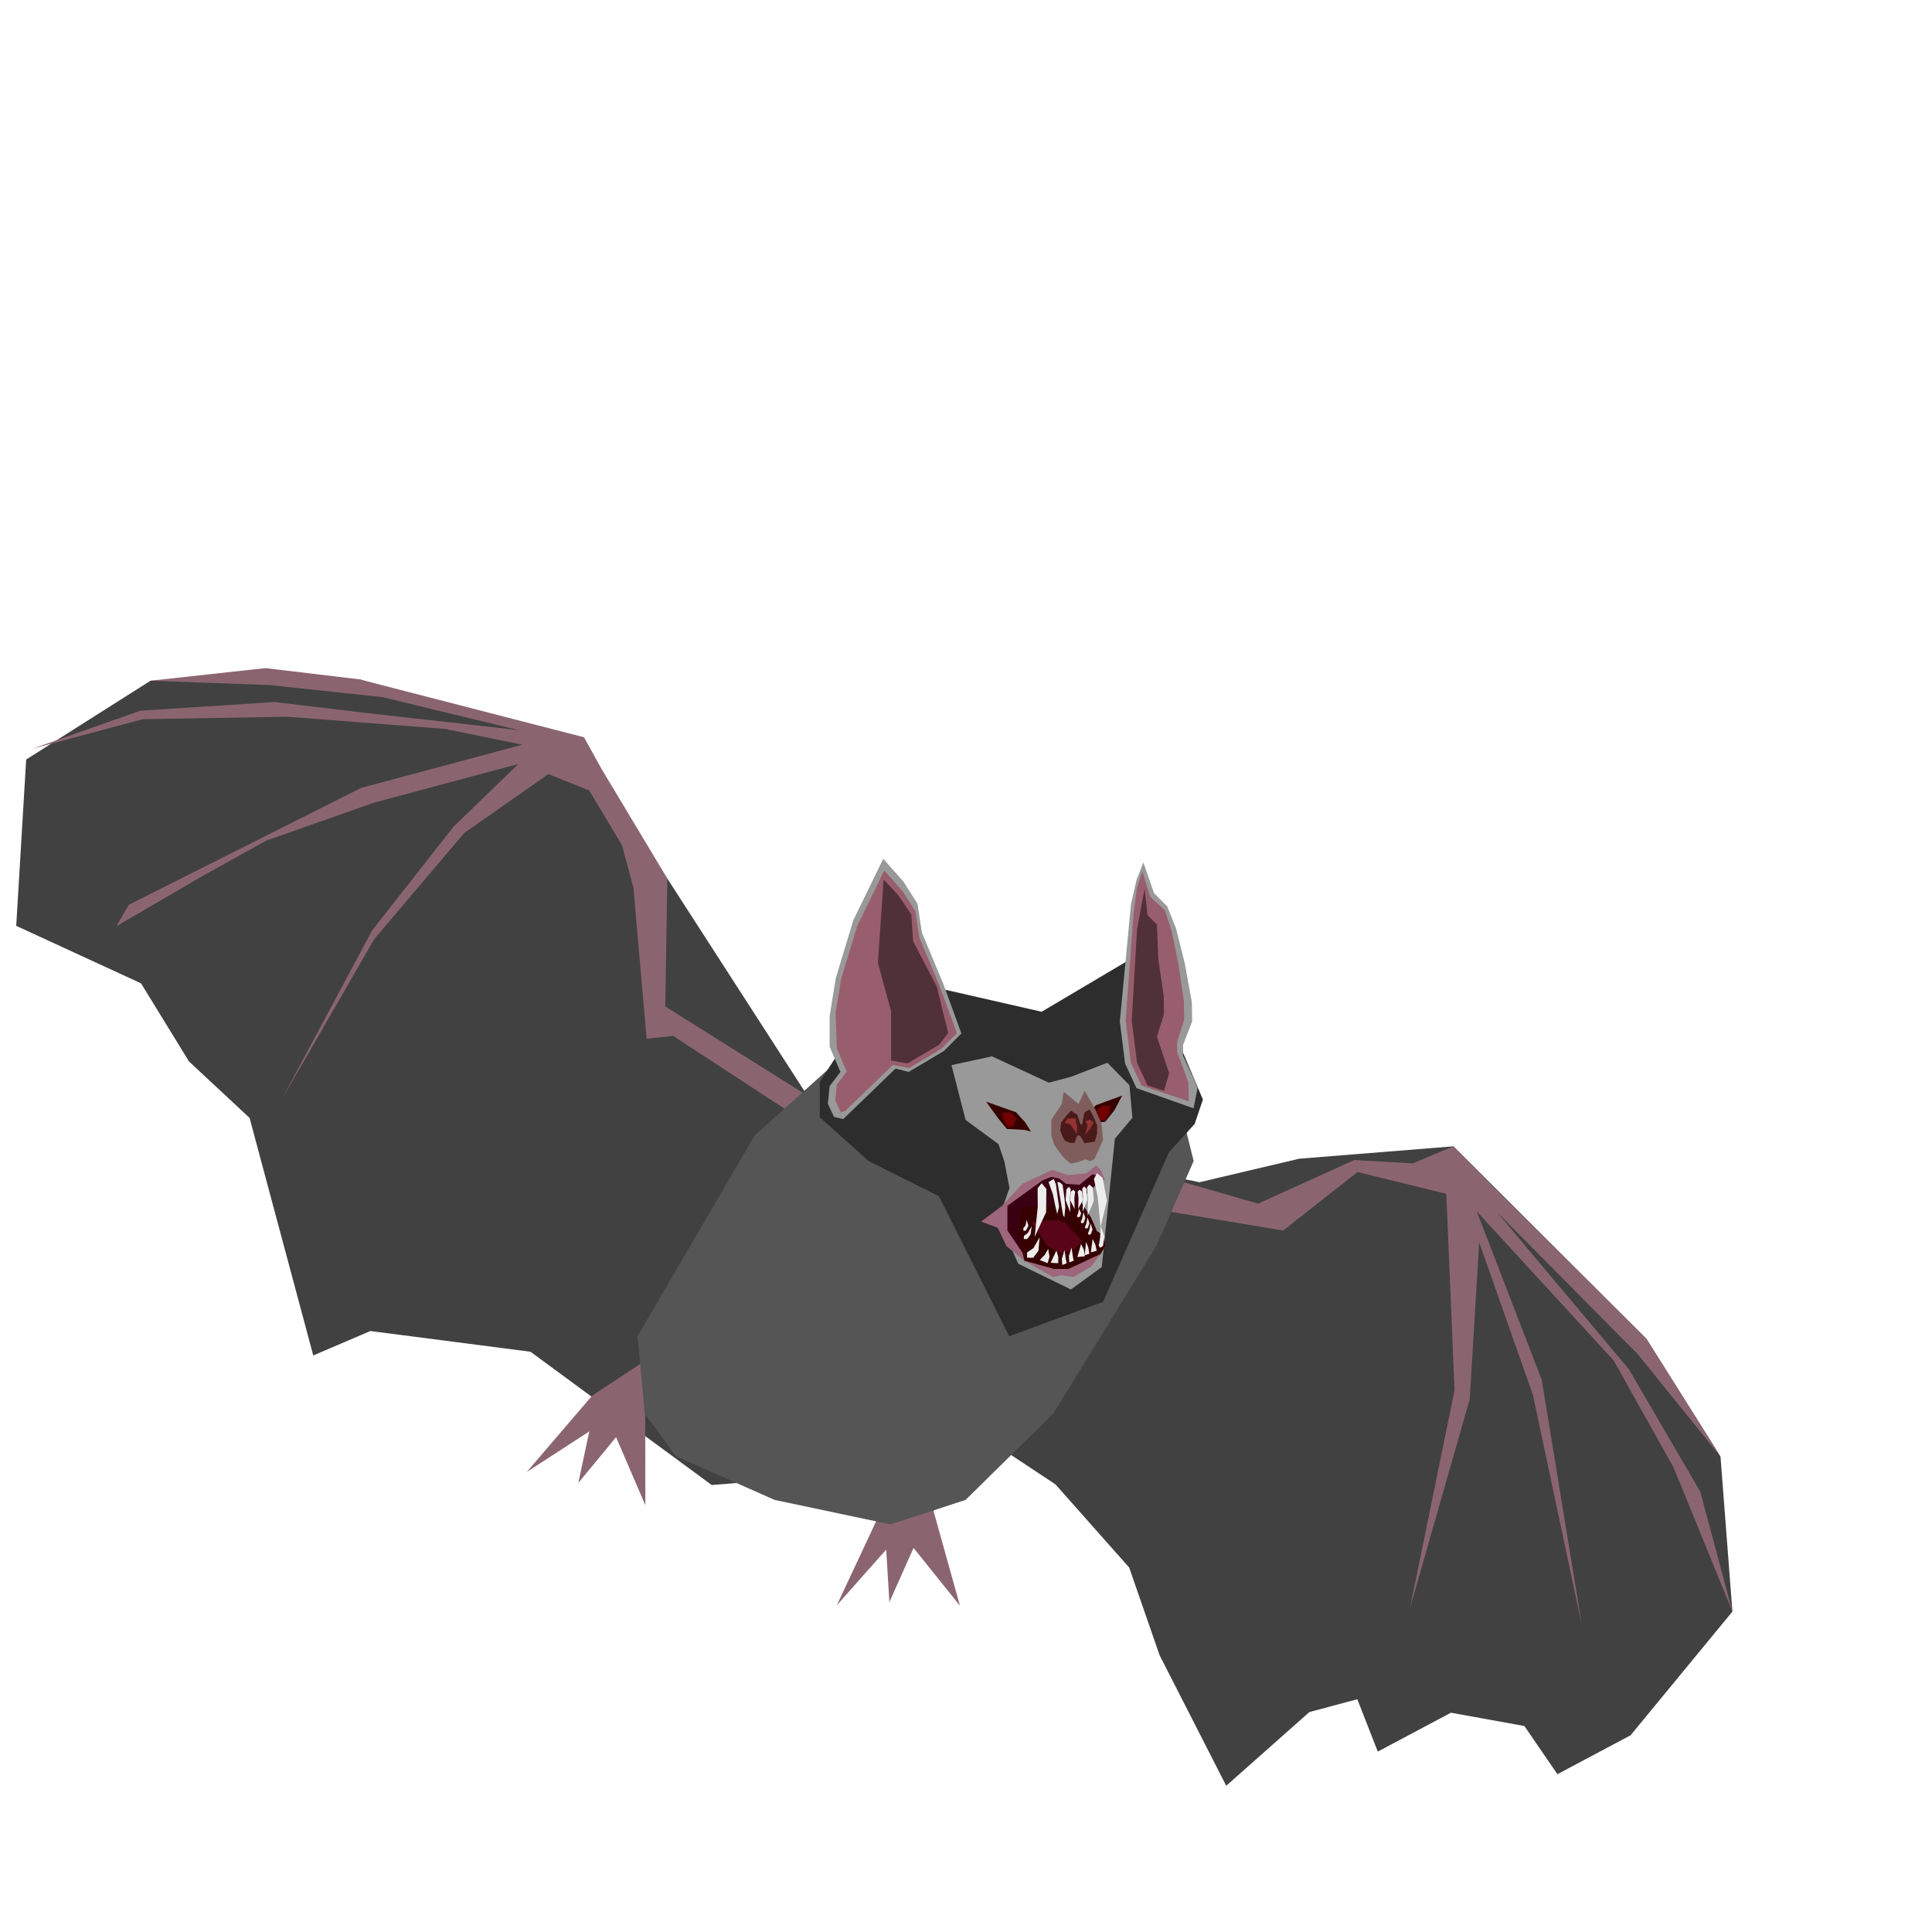 <?xml version="1.0" encoding="UTF-8" standalone="no"?>
<!DOCTYPE svg PUBLIC "-//W3C//DTD SVG 1.1//EN" "http://www.w3.org/Graphics/SVG/1.1/DTD/svg11.dtd">
<svg width="100%" height="100%" viewBox="0 0 1100 1100" version="1.1" xmlns="http://www.w3.org/2000/svg" xmlns:xlink="http://www.w3.org/1999/xlink" xml:space="preserve" xmlns:serif="http://www.serif.com/" style="fill-rule:evenodd;clip-rule:evenodd;stroke-linejoin:round;stroke-miterlimit:2;">
    <g id="BAT-frame-1" serif:id="BAT frame 1" transform="matrix(0.5,0,0,0.5,-140.424,-233.949)">
        <g id="wings" transform="matrix(1,0,0,1,78.701,-78.701)">
            <g id="wings-base" serif:id="wings base" transform="matrix(0.966,-0.259,0.259,0.966,-478.959,690.892)">
                <path d="M1500,1545.45L1260,1480L1170,1200L1100,1020L890,890L660,830L500,880L440,1060L560.307,1160L590,1260L640,1340L640,1620L710,1610L880,1680L1040,1880L1313.61,1930L1500,1545.45Z" style="fill:rgb(65,65,65);"/>
            </g>
            <g transform="matrix(0.966,-0.259,0.259,0.966,-478.959,690.892)">
                <path d="M1500,1545.45L1260,1480L1130,1340L1170,1200L1130,1060L1120,1020L890,890L790,850L660,830L790,870L910,916.364L1050,992.727L890,930L790,890L640,860L510,870L640,870L800,910L970,970L1050,1010L860,1010L570,1070L550,1090L660,1060L740,1040L870,1030L1040,1030L950,1080L830,1170L680,1330L830,1180L960,1090L1070,1050L1110,1080L1130,1150L1130,1200L1100,1370L1130,1374.7L1260,1520L1473.23,1600.68L1500,1545.45Z" style="fill:rgb(138,101,112);"/>
            </g>
            <g id="wings-base1" serif:id="wings base" transform="matrix(0.866,0.5,-0.5,0.866,833.885,-355.466)">
                <path d="M1313.61,1930L1470,2000L1606.36,1948.7L1790,1960L1910,2000L1990,2069.22L2130,2160L2170,2040L2210,2000L2260,2040L2310,1960L2390,1931.3L2450,1960L2500,1880L2530,1700L2430,1553.89L2290,1480L1990,1400L1845,1500L1760,1580L1700,1600L1500,1545.45L1313.61,1930Z" style="fill:rgb(65,65,65);"/>
            </g>
            <g transform="matrix(0.866,0.5,-0.5,0.866,833.885,-355.466)">
                <path d="M1473.23,1600.68L1630,1660L1710,1640L1870,1580L1910,1480L2010,1450.89L2130,1640L2210,1880L2150,1640L2070,1480L2210,1600L2390,1800L2210,1580L2050,1450.89L2270,1520L2390,1591.41L2530,1700L2430,1600L2290,1520L2070,1440L2290,1500L2430,1553.89L2290,1480L2050,1416.55L1990,1400L1959.58,1440L1900,1470L1830,1567.74L1700,1600L1500,1545.45L1473.23,1600.68Z" style="fill:rgb(138,101,112);"/>
            </g>
        </g>
        <g>
            <g transform="matrix(0.978,0.209,-0.209,0.978,471.47,-152.359)">
                <path d="M997.25,1995.87L934.633,2059.49L880,2160L940,2100L940,2160L971.198,2100L1020,2168.9L996.573,2060L1013.87,2013.79L997.25,1995.87Z" style="fill:rgb(138,101,112);"/>
            </g>
            <g transform="matrix(0.998,-0.06,0.06,0.998,225.866,193.014)">
                <path d="M997.25,1995.87L934.633,2059.49L880,2160L940,2100L940,2160L971.198,2100L1020,2168.9L996.573,2060L1013.87,2013.79L997.25,1995.87Z" style="fill:rgb(138,101,112);"/>
            </g>
            <g id="body" transform="matrix(0.958,0.288,-0.288,0.958,1063.4,-476.612)">
                <path d="M1168.27,1942.98L787.368,2004.79L717.526,2119.78L655.574,2377.06L688.694,2458.88L736.579,2495.3L858.632,2510.63L993.111,2499.35L1066.86,2448L1134.26,2324.87L1191.75,2107.59L1204.38,2003.88L1168.27,1942.98Z" style="fill:rgb(85,85,85);"/>
            </g>
        </g>
        <g id="head">
            <path d="M1580,1553.05L1466.98,1620L1291.85,1580L1214.28,1700L1214.28,1740L1270,1790L1350,1830L1430,1989.47L1537,1950.27L1611.93,1780L1641.23,1747.75L1650.62,1720L1580,1553.05Z" style="fill:rgb(45,45,45);"/>
            <g id="morda" transform="matrix(-1.83,0.072,-0.042,-1.072,4231.33,3647.48)">
                <path d="M1453.47,1693.91L1485.57,1723.39L1496.79,1771.23L1489.18,1804.1L1491.68,1832.24L1494.94,1851.11L1514.79,1878.08L1522.21,1936.86L1496.87,1944.48L1462.15,1914.18L1448.26,1919.49L1425.3,1932.9L1412.17,1908.17L1411.07,1873.45L1422.5,1851.96L1433.75,1716.45L1453.47,1693.91Z" style="fill:rgb(153,153,153);"/>
            </g>
            <path d="M1398,1859L1417,1866L1427,1887L1447.31,1903.48L1480,1922.05L1489.75,1920L1503.2,1922.05L1523.5,1910L1534,1896L1539.5,1886.5L1537,1874L1530,1870L1523.5,1855L1507.89,1833L1539,1811L1534,1800.01L1529,1795L1518,1803.9L1497,1806L1479,1800L1445,1816L1422,1841L1398,1859Z" style="fill:rgb(157,102,123);"/>
            <g id="mouth">
                <path d="M1428,1841L1428,1869L1449,1900L1480.93,1912.77L1497.18,1912.77L1517.49,1903.48L1523.5,1855L1511,1835L1528.83,1817L1531,1807L1525,1805L1510,1817L1495,1816L1487,1810L1478,1808L1468,1812L1428,1841Z" style="fill:rgb(58,0,18);"/>
                <path d="M1445,1842L1440,1870L1447.31,1903.48L1480.93,1912.77L1497.18,1912.77L1517.49,1903.48L1534,1896L1539.5,1886.5L1537,1874L1530,1870L1523.5,1855L1513.75,1840L1445,1842Z" style="fill:rgb(54,0,0);"/>
                <path id="tongue" d="M1486,1857L1455,1859L1474,1887L1490,1895L1503,1891L1513,1881L1494,1860.27L1486,1857Z" style="fill:rgb(89,4,24);"/>
                <g id="Teeth-Mid" serif:id="Teeth Mid">
                    <g id="teeth" transform="matrix(-0.34,-0.078,-0.048,0.209,2109.44,1595.28)">
                        <path d="M1468.66,1819.59L1468.07,1853.76L1470,1875L1465.86,1881.05L1460,1875L1458.07,1848.59L1468.66,1819.59Z" style="fill:rgb(229,229,229);"/>
                    </g>
                    <g id="teeth1" serif:id="teeth" transform="matrix(-0.34,-0.078,-0.048,0.209,2105.94,1588.28)">
                        <path d="M1468.66,1819.59L1468.07,1853.76L1470,1875L1465.86,1881.05L1460,1875L1458.07,1848.59L1468.66,1819.59Z" style="fill:rgb(229,229,229);"/>
                    </g>
                    <g id="teeth2" serif:id="teeth" transform="matrix(-0.34,-0.078,-0.048,0.209,2101.28,1582.23)">
                        <path d="M1468.66,1819.59L1468.07,1853.76L1470,1875L1465.86,1881.05L1460,1875L1458.07,1848.59L1468.66,1819.59Z" style="fill:rgb(229,229,229);"/>
                    </g>
                    <g id="teeth3" serif:id="teeth" transform="matrix(-0.34,-0.078,-0.036,0.157,2074.37,1673.07)">
                        <path d="M1468.66,1819.59L1468.07,1853.76L1470,1875L1465.86,1881.05L1460,1875L1458.07,1848.59L1468.66,1819.59Z" style="fill:rgb(229,229,229);"/>
                    </g>
                </g>
                <g id="Teeth-lower" serif:id="Teeth lower">
                    <g id="teeth4" serif:id="teeth" transform="matrix(-0.49,-0.035,-0.029,0.403,2306.61,1182.09)">
                        <path d="M1468.66,1819.59L1468.07,1853.76L1470,1875L1465.86,1881.05L1460,1875L1458.07,1848.59L1468.66,1819.59Z" style="fill:rgb(237,237,237);"/>
                    </g>
                    <g transform="matrix(0.79,-0.004,0.005,1,345.443,-5.888)">
                        <path d="M1481.14,1890.56L1485.05,1896.76L1487,1904L1478.51,1905.77L1480.16,1896.52L1481.14,1890.56Z" style="fill:rgb(237,237,237);"/>
                    </g>
                    <g transform="matrix(0.631,-0.003,0.005,1,573.518,-4.01)">
                        <path d="M1481.14,1890.56L1485.05,1896.76L1487,1904L1478.51,1905.77L1480.16,1896.52L1481.14,1890.56Z" style="fill:rgb(237,237,237);"/>
                    </g>
                    <g transform="matrix(0.995,0.101,-0.101,0.995,229.044,-146.245)">
                        <path d="M1481.14,1890.56L1485.05,1896.76L1487,1904L1478.51,1905.77L1480.16,1896.52L1481.14,1890.56Z" style="fill:rgb(237,237,237);"/>
                    </g>
                    <g transform="matrix(-0.924,0.383,0.383,0.924,2142.47,-425.547)">
                        <path d="M1478.3,1891.56L1484.9,1899.64L1487.12,1906.3L1481.73,1906.37L1480.74,1901.37L1478.3,1891.56Z" style="fill:rgb(237,237,237);"/>
                    </g>
                    <g transform="matrix(-0.924,0.383,0.383,0.924,2134.47,-422.615)">
                        <path d="M1478.3,1891.56L1484.9,1899.64L1487.12,1906.3L1481.73,1906.37L1480.74,1901.37L1478.3,1891.56Z" style="fill:rgb(237,237,237);"/>
                    </g>
                    <g transform="matrix(0.965,0.26,-0.26,0.965,545.984,-317.624)">
                        <path d="M1481.14,1890.56L1485.05,1896.76L1487,1904L1478.51,1905.77L1480.16,1896.52L1481.14,1890.56Z" style="fill:rgb(237,237,237);"/>
                    </g>
                    <g transform="matrix(0.953,0.595,-0.542,0.868,1088.71,-631.168)">
                        <path d="M1479.81,1890.32L1485.05,1896.76L1487,1904L1478.51,1905.77L1480.05,1897.65L1479.81,1890.32Z" style="fill:rgb(237,237,237);"/>
                    </g>
                    <g id="teeth5" serif:id="teeth" transform="matrix(-0.581,-0.352,-0.212,0.351,2703.67,1755.14)">
                        <path d="M1468.66,1819.59L1468.07,1853.76L1473.47,1873.66L1468.89,1886.18L1460.08,1877.34L1458.62,1853.06L1468.66,1819.59Z" style="fill:rgb(237,237,237);"/>
                    </g>
                    <g id="teeth6" serif:id="teeth" transform="matrix(-0.324,-0.196,-0.133,0.219,2173.44,1753.7)">
                        <path d="M1468.66,1819.59L1468.07,1853.76L1473.47,1873.66L1468.89,1886.18L1460.08,1877.34L1458.62,1853.06L1468.66,1819.59Z" style="fill:rgb(237,237,237);"/>
                    </g>
                    <g id="teeth7" serif:id="teeth" transform="matrix(-0.324,-0.196,-0.087,0.144,2085.6,1884.87)">
                        <path d="M1474.62,1814.23L1469.13,1851.83L1470.68,1874.74L1465.45,1888.43L1460.08,1877.34L1461.33,1841.2L1474.62,1814.23Z" style="fill:rgb(237,237,237);"/>
                    </g>
                </g>
                <g id="teeth-upper" serif:id="teeth upper">
                    <g id="teeth8" serif:id="teeth" transform="matrix(-0.994,0.112,-0.112,-0.994,3197.72,3509.43)">
                        <path d="M1468.66,1819.59L1468.07,1853.76L1470,1875L1465.86,1881.05L1460,1875L1458.07,1848.59L1468.66,1819.59Z" style="fill:rgb(237,237,237);"/>
                    </g>
                    <g id="teeth9" serif:id="teeth" transform="matrix(-0.66,-0.003,0.002,-0.58,2485.02,2912.06)">
                        <path d="M1468.66,1819.59L1468.07,1853.76L1470,1875L1465.86,1881.05L1460,1875L1458.07,1848.59L1468.66,1819.59Z" style="fill:rgb(237,237,237);"/>
                    </g>
                    <g id="teeth10" serif:id="teeth" transform="matrix(-0.497,-0.002,0.002,-0.472,2240.01,2709.59)">
                        <path d="M1468.66,1819.59L1468.07,1853.76L1470,1875L1465.86,1881.05L1460,1875L1458.07,1848.59L1468.66,1819.59Z" style="fill:rgb(237,237,237);"/>
                    </g>
                    <g id="teeth11" serif:id="teeth" transform="matrix(-0.497,-0.002,0.002,-0.357,2234.92,2497.13)">
                        <path d="M1468.66,1819.59L1468.07,1853.76L1470,1875L1465.86,1881.05L1460,1875L1458.07,1848.59L1468.66,1819.59Z" style="fill:rgb(237,237,237);"/>
                    </g>
                    <g id="teeth12" serif:id="teeth" transform="matrix(0.497,-0.002,-0.002,-0.357,778.297,2497.18)">
                        <path d="M1468.66,1819.59L1468.07,1853.76L1470,1875L1465.86,1881.05L1460,1875L1458.07,1848.59L1468.66,1819.59Z" style="fill:rgb(237,237,237);"/>
                    </g>
                    <g id="teeth13" serif:id="teeth" transform="matrix(0.497,-0.002,-0.002,-0.472,773.317,2710.1)">
                        <path d="M1468.66,1819.59L1468.07,1853.76L1470,1875L1465.86,1881.05L1460,1875L1458.07,1848.59L1468.66,1819.59Z" style="fill:rgb(237,237,237);"/>
                    </g>
                    <g id="teeth14" serif:id="teeth" transform="matrix(-0.441,0.055,-0.063,-0.503,2252.87,2679.93)">
                        <path d="M1468.51,1806.72L1470.86,1853.7L1472.37,1882.69L1465.86,1881.05L1460,1875L1459.57,1845.5L1460.28,1824.7L1465.73,1802.44L1468.51,1806.72Z" style="fill:rgb(237,237,237);"/>
                    </g>
                    <g id="teeth15" serif:id="teeth" transform="matrix(-0.441,0.055,-0.063,-0.503,2245.25,2679.44)">
                        <path d="M1468.22,1824.58L1470.86,1853.7L1478.08,1882.39L1463.73,1887.7L1460,1875L1459.57,1845.5L1459.19,1824.37L1466,1808.43L1468.22,1824.58Z" style="fill:rgb(237,237,237);"/>
                    </g>
                    <g id="teeth16" serif:id="teeth" transform="matrix(-0.996,-0.084,0.084,-0.996,2769.03,3811.93)">
                        <path d="M1468.66,1819.59L1468.07,1853.76L1470,1875L1465.86,1881.05L1460,1875L1458.07,1848.59L1468.66,1819.59Z" style="fill:rgb(237,237,237);"/>
                    </g>
                </g>
            </g>
            <g id="Eye-left" serif:id="Eye left" transform="matrix(1,0,0,1,107.5,-8)">
                <g transform="matrix(-1.346,0,0,1.208,3359.19,-365.625)">
                    <path d="M1439.8,1738.45L1417.51,1729.35L1424.2,1743.41L1432.01,1754.17L1446.49,1755L1452.43,1756.65L1447.57,1747.97L1439.8,1738.45Z" style="fill:rgb(54,0,0);"/>
                </g>
                <g transform="matrix(-1,0,0,1,2860,0)">
                    <path d="M1438,1741L1432,1735L1422,1735L1423.5,1743.5L1428.5,1751.5L1434.5,1751L1438,1741Z" style="fill:rgb(115,0,0);"/>
                </g>
            </g>
            <g id="Eye-right" serif:id="Eye right">
                <g transform="matrix(1.346,0,0,1.208,-500.192,-365.625)">
                    <path d="M1439.8,1738.45L1414.54,1728.52L1424.2,1743.41L1432.01,1754.17L1446.49,1755L1452.43,1756.65L1447.57,1747.97L1439.8,1738.45Z" style="fill:rgb(54,0,0);"/>
                </g>
                <path d="M1438,1741L1432,1735L1422,1735L1423.5,1743.5L1428.5,1751.5L1434.5,1751L1438,1741Z" style="fill:rgb(115,0,0);"/>
            </g>
            <g id="Nose">
                <path d="M1516,1710L1509,1725L1492,1711L1490,1725L1478,1743L1478,1760L1481,1771L1488,1781L1493,1787L1500,1793L1509,1791L1517,1788L1522,1790L1527,1788L1537,1766L1535,1747L1528,1731L1516,1710Z" style="fill:rgb(128,93,93);"/>
                <g transform="matrix(0.695,0,0,0.47,463.415,928.506)">
                    <path d="M1522.61,1707.87L1513.98,1715.32L1510.38,1744.05L1507.5,1744.05L1502.46,1720.64L1492,1711L1485.19,1721.7L1475.84,1739.8L1474.4,1758.95L1478,1772.78L1481.6,1783.42L1490.23,1788.74L1498.15,1788.74L1501.02,1774.91L1503.9,1769.59L1508.22,1773.85L1513.98,1789.81L1522.61,1788L1531.24,1785.55L1534.84,1766.4L1535,1747L1529.81,1728.09L1522.61,1707.87Z" style="fill:rgb(74,26,26);"/>
                </g>
                <g transform="matrix(-1,0,0,1,3003,0)">
                    <path d="M1506,1741.5L1497,1741.5L1497,1746.5L1495.5,1750.5L1496,1759L1503.5,1748L1510,1746.5L1506,1741.5Z" style="fill:rgb(146,51,51);"/>
                </g>
                <g transform="matrix(-0.516,-0.399,-0.581,0.752,3310.69,1034.07)">
                    <path d="M1506,1741.5L1497,1741.5L1497,1746.5L1495.5,1750.5L1496,1759L1503.5,1748L1510,1746.5L1506,1741.5Z" style="fill:rgb(146,51,51);"/>
                </g>
            </g>
            <path d="M1582.82,1450L1595,1485L1610,1500L1620,1525L1630,1565L1638,1609L1638.36,1631L1628,1658L1628,1670L1640,1695.82L1644.52,1706.99L1640,1730L1575,1706.99L1562,1679L1556,1631L1568.74,1497.28L1575,1470L1582.82,1450Z" style="fill:rgb(153,153,153);"/>
            <g transform="matrix(0.773,0,0,0.95,362.826,79.5)">
                <path d="M1576.65,1453.16L1588.29,1483.68L1610,1500L1620,1525L1630,1565L1638,1609L1638.36,1631L1628,1658L1628,1670L1640,1695.82L1644.52,1706.99L1645.19,1728.95L1575.35,1710L1559.84,1682.63L1552.08,1632.11L1563.72,1504.74L1568.82,1473.16L1576.65,1453.16Z" style="fill:rgb(153,94,110);"/>
            </g>
            <g transform="matrix(0.773,0,0,0.95,362.826,79.5)">
                <path d="M1580.05,1474.21L1584.41,1505.79L1598.26,1517.12L1600.26,1558.42L1608.26,1602.42L1608.62,1624.42L1598.26,1651.42L1616.23,1695.26L1608.62,1716.32L1584.41,1710L1568.89,1682.63L1561.13,1632.11L1568.89,1522.83L1580.05,1474.21Z" style="fill:rgb(80,49,58);"/>
            </g>
            <g id="Ear-right" serif:id="Ear right">
                <g transform="matrix(1.455,0,0,1.018,-563.636,-86.313)">
                    <path d="M1271.62,1505L1287.44,1530.54L1298.44,1555.28L1301.88,1587.51L1319.06,1646.43L1332.81,1700.45L1319.06,1720.1L1291.56,1743.44L1281.25,1739.74L1240.34,1796.22L1233.12,1793.76L1228.31,1779.03L1229.69,1759.39L1238.14,1743.44L1229.69,1715.19L1229.69,1680.81L1234.5,1638.58L1248.25,1573.75L1271.62,1505Z" style="fill:rgb(153,153,153);"/>
                </g>
                <g transform="matrix(1.321,0,0,0.924,-392.078,68.475)">
                    <path d="M1271.62,1505L1287.44,1530.54L1298.44,1555.28L1301.88,1587.51L1319.06,1646.43L1334.33,1705.51L1320.58,1725.15L1293.08,1748.49L1278.98,1744.8L1238.07,1801.27L1234.24,1803.18L1229.43,1788.45L1230.8,1768.8L1239.25,1752.85L1230.8,1724.61L1229.69,1680.81L1234.5,1638.58L1248.25,1573.75L1271.62,1505Z" style="fill:rgb(153,94,110);"/>
                </g>
                <g transform="matrix(1.321,0,0,0.924,-392.078,68.475)">
                    <path d="M1271.06,1516.19L1283.45,1534.88L1295.02,1559.47L1296.46,1591.92L1316.97,1648.34L1326.76,1705.24L1319.18,1719.58L1291.68,1742.91L1277.58,1739.22L1277.53,1678.47L1266.17,1618.97L1271.06,1516.19Z" style="fill:rgb(80,49,58);"/>
                </g>
            </g>
        </g>
    </g>
</svg>
